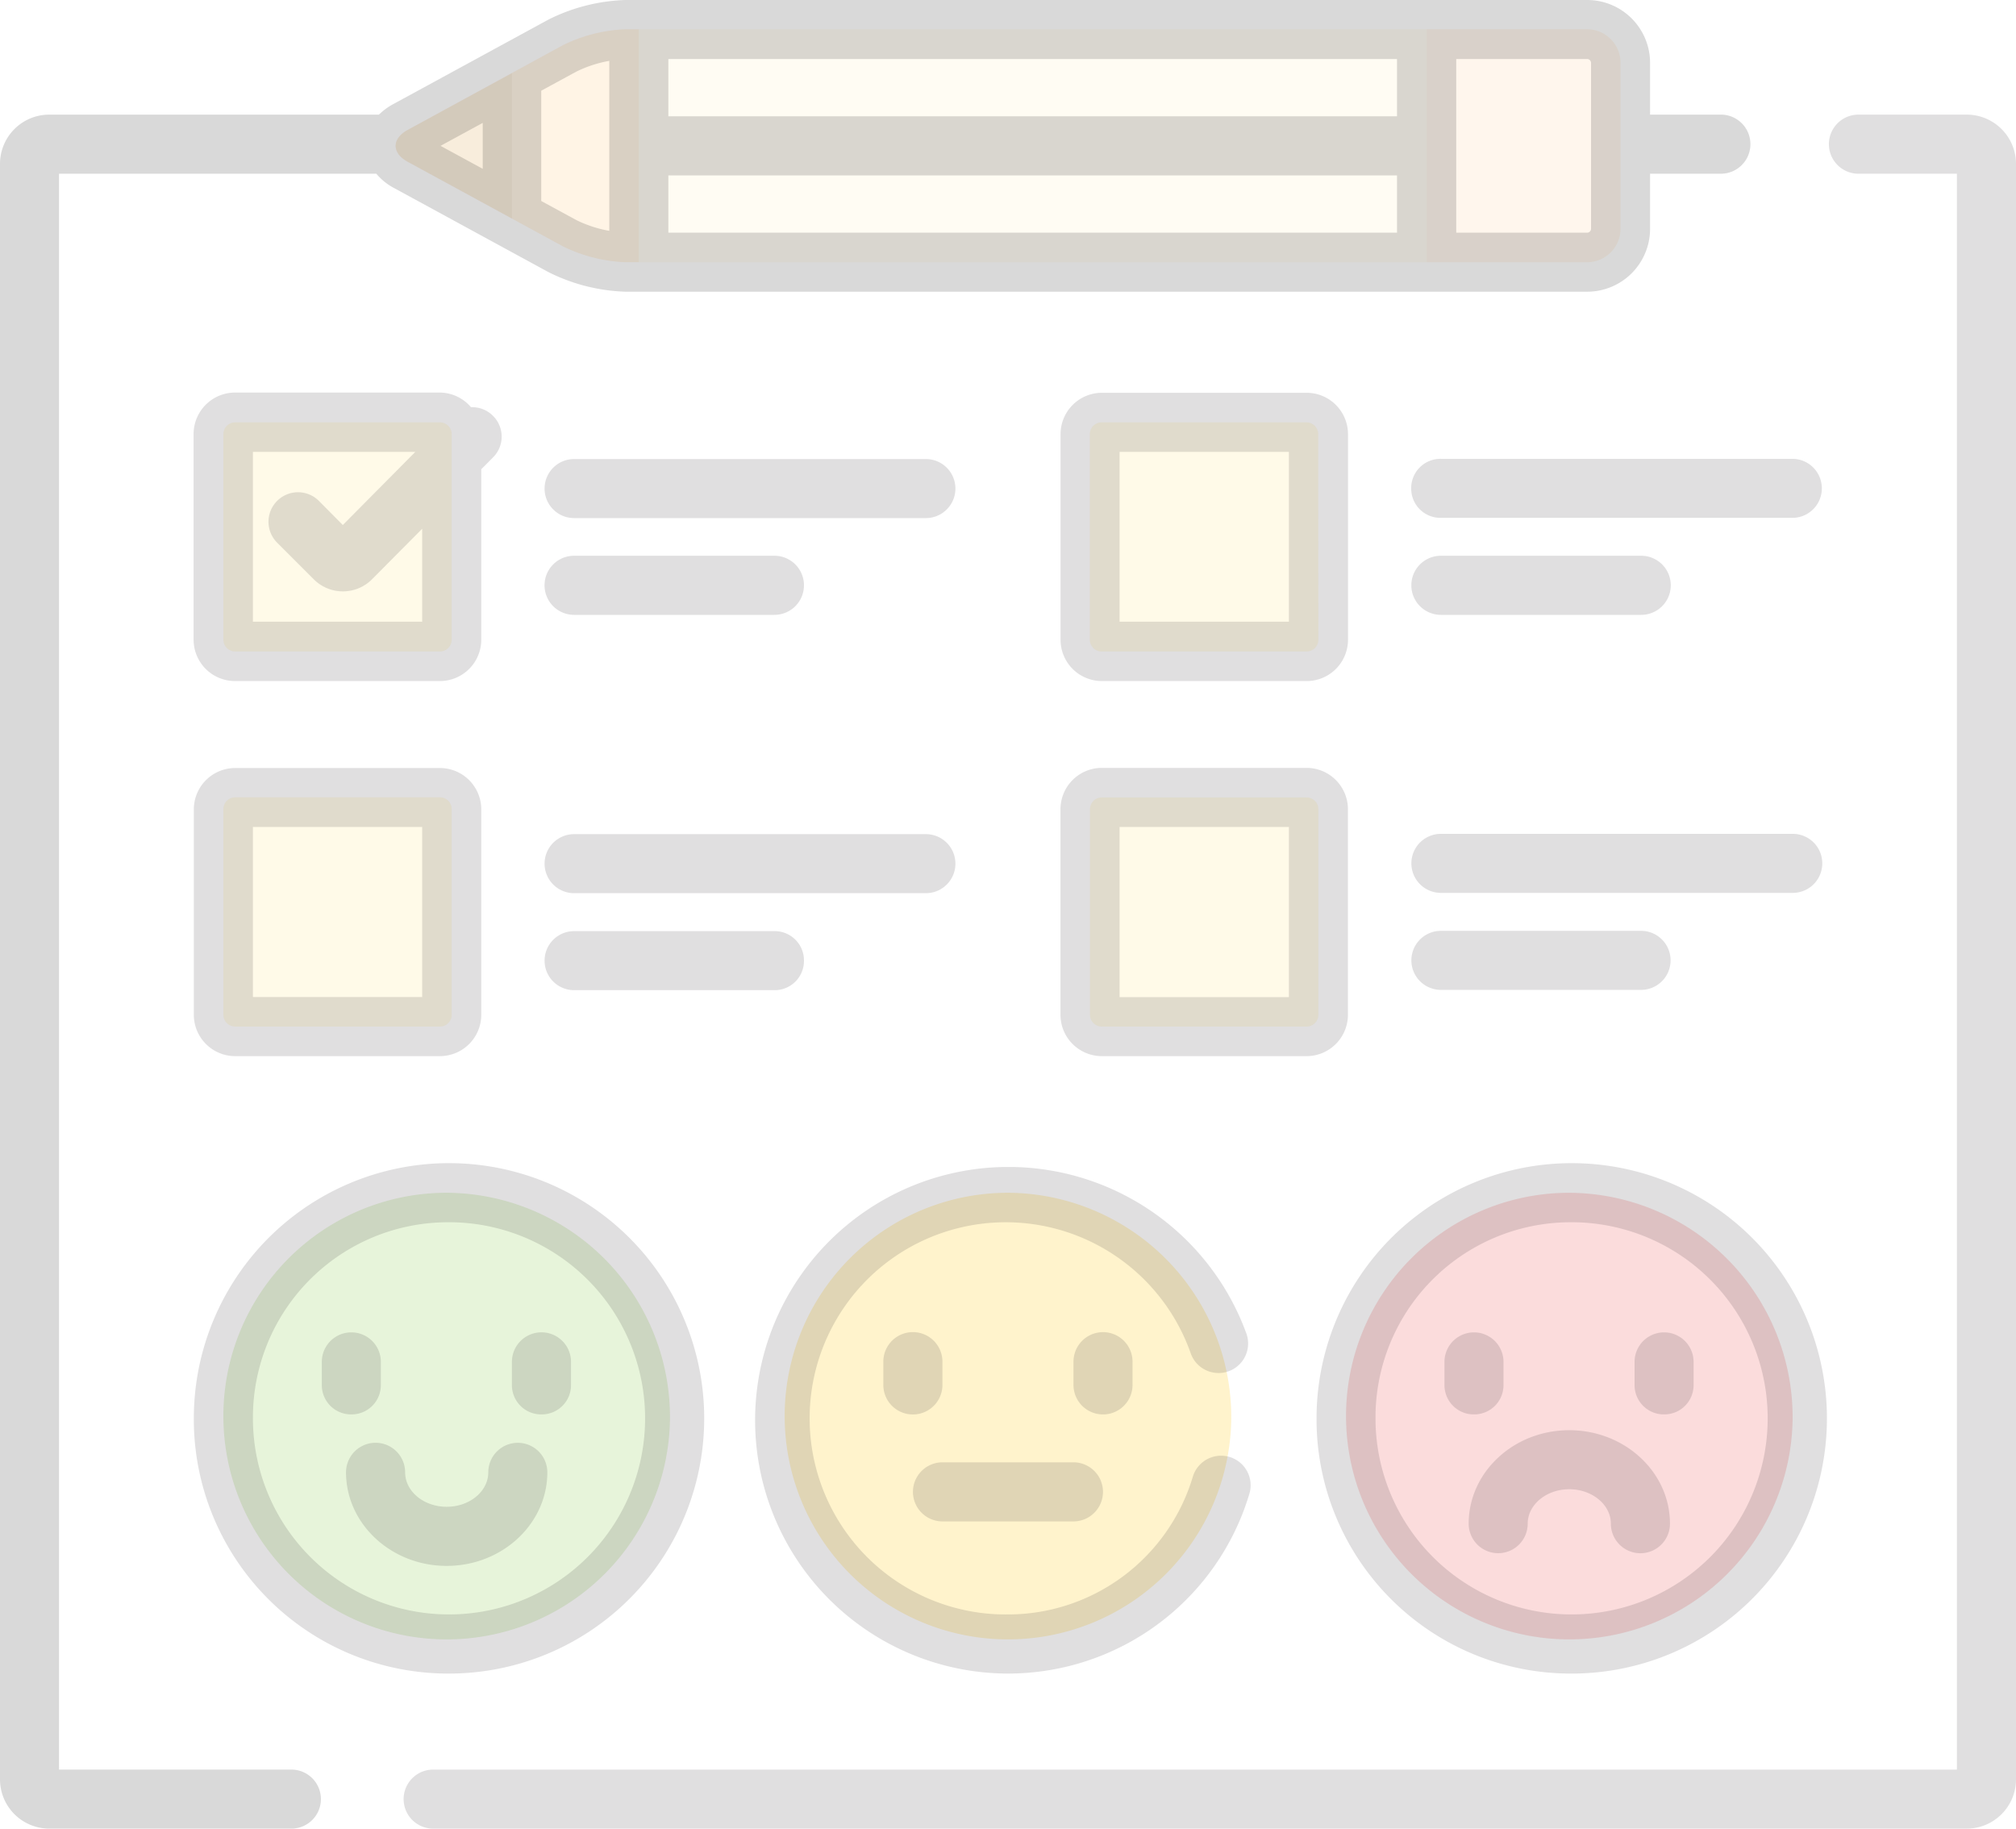 <svg xmlns="http://www.w3.org/2000/svg" viewBox="0 0 275.63 250"><defs><style>.cls-1,.cls-6{fill:#ffc502;}.cls-1,.cls-2,.cls-3,.cls-7{opacity:0.2;}.cls-2{fill:#89c947;}.cls-3{fill:#ef5050;}.cls-10,.cls-11,.cls-4{opacity:0.15;}.cls-5{fill:#fcdb67;}.cls-6,.cls-8,.cls-9{opacity:0.05;}.cls-7{fill:#ffd5b3;}.cls-8{fill:#775436;}.cls-9{fill:#fb8276;}.cls-10{fill:#2f2b32;}</style></defs><title>3</title><g id="Camada_2" data-name="Camada 2"><g id="Camada_1-2" data-name="Camada 1"><path class="cls-1" d="M168.34,193.91a30.53,30.53,0,1,1-30.53-30.84A30.69,30.69,0,0,1,168.34,193.91Z"/><path class="cls-2" d="M91.6,193.91a30.53,30.53,0,1,1-30.53-30.84A30.69,30.69,0,0,1,91.6,193.91Z"/><path class="cls-3" d="M245.09,193.91a30.53,30.53,0,1,1-30.54-30.84A30.7,30.7,0,0,1,245.09,193.91Z"/><g class="cls-4"><path class="cls-5" d="M61.76,87.46a1.62,1.62,0,0,1-1.61,1.61h-28a1.62,1.62,0,0,1-1.61-1.61V59.35a1.62,1.62,0,0,1,1.61-1.61h28a1.62,1.62,0,0,1,1.61,1.61Z"/><path class="cls-5" d="M61.76,138.74a1.62,1.62,0,0,1-1.61,1.61h-28a1.62,1.62,0,0,1-1.61-1.61V110.63A1.62,1.62,0,0,1,32.15,109h28a1.62,1.62,0,0,1,1.61,1.61Z"/><path class="cls-5" d="M180.25,87.46a1.61,1.61,0,0,1-1.61,1.61h-28A1.62,1.62,0,0,1,149,87.46V59.35a1.62,1.62,0,0,1,1.62-1.61h28a1.62,1.62,0,0,1,1.61,1.61Z"/><path class="cls-5" d="M180.25,138.74a1.61,1.61,0,0,1-1.61,1.61h-28a1.62,1.62,0,0,1-1.62-1.61V110.63a1.62,1.62,0,0,1,1.62-1.61h28a1.61,1.61,0,0,1,1.61,1.61Z"/></g><path class="cls-6" d="M217,4a4.58,4.58,0,0,1,4.57,4.55v22.7A4.58,4.58,0,0,1,217,35.85H85.5a21.28,21.28,0,0,1-8.57-2.19L55.74,22.12c-2.2-1.2-2.2-3.16,0-4.36L76.93,6.22A21.26,21.26,0,0,1,85.5,4Z"/><path class="cls-7" d="M87.34,4H85.5a21.26,21.26,0,0,0-8.57,2.18L55.74,17.76c-2.2,1.2-2.2,3.16,0,4.36L76.93,33.66a21.28,21.28,0,0,0,8.57,2.19h1.84Z"/><path class="cls-8" d="M70,10,55.74,17.76c-2.2,1.2-2.2,3.16,0,4.36L70,29.88Z"/><path class="cls-9" d="M221.54,31.29V8.59A4.58,4.58,0,0,0,217,4H195.06V35.85H217A4.58,4.58,0,0,0,221.54,31.29Z"/><path class="cls-10" d="M268.9,15.67H254.09a4,4,0,1,0,0,8.08h13.46V241.93H59.22a4,4,0,1,0,0,8.07H268.9a6.74,6.74,0,0,0,6.73-6.73V22.4A6.74,6.74,0,0,0,268.9,15.67Z"/><path class="cls-11" d="M39.84,241.93H8.07V23.75H51.45a8,8,0,0,0,2.36,1.92L75,37.21a25.23,25.23,0,0,0,10.5,2.67H217a8.6,8.6,0,0,0,8.6-8.59V23.75h9.68a4,4,0,0,0,0-8.08h-9.68V8.59A8.6,8.6,0,0,0,217,0H85.5A25.23,25.23,0,0,0,75,2.67L53.81,14.21a8.64,8.64,0,0,0-2,1.46H6.73A6.74,6.74,0,0,0,0,22.4V243.27A6.74,6.74,0,0,0,6.73,250H39.84a4,4,0,0,0,0-8.07ZM199.1,8.07H217a.54.54,0,0,1,.53.52v22.7a.54.54,0,0,1-.53.52H199.1Zm-107.72,0H191V15.9H91.38Zm0,15.91H191v7.83H91.38ZM74,12.4l4.84-2.63A17,17,0,0,1,83.3,8.32V31.56a17,17,0,0,1-4.44-1.44L74,27.48ZM66,16.8v6.28l-5.77-3.14Z"/><path class="cls-10" d="M137.81,228.8a34.43,34.43,0,0,0,33-24.56,4,4,0,0,0-7.72-2.37,26.39,26.39,0,0,1-25.3,18.85,26.81,26.81,0,1,1,25-35.72,4,4,0,0,0,7.63-2.65,34.63,34.63,0,1,0-32.62,46.45Z"/><path class="cls-10" d="M128.85,189.34v-3.18a4,4,0,1,0-8.08,0v3.18a4,4,0,0,0,8.08,0Z"/><path class="cls-10" d="M154.84,189.34v-3.18a4,4,0,1,0-8.07,0v3.18a4,4,0,0,0,8.07,0Z"/><path class="cls-10" d="M128.86,208h17.9a4,4,0,0,0,0-8.08h-17.9a4,4,0,0,0,0,8.08Z"/><path class="cls-10" d="M61.07,228.8A34.89,34.89,0,1,0,26.5,193.91,34.77,34.77,0,0,0,61.07,228.8Zm0-61.7a26.81,26.81,0,1,1-26.49,26.81A26.68,26.68,0,0,1,61.07,167.1Z"/><path class="cls-10" d="M48.07,193.37a4,4,0,0,0,4-4v-3.18a4,4,0,1,0-8.07,0v3.18A4,4,0,0,0,48.07,193.37Z"/><path class="cls-10" d="M74.07,193.37a4,4,0,0,0,4-4v-3.18a4,4,0,0,0-8.08,0v3.18A4,4,0,0,0,74.07,193.37Z"/><path class="cls-10" d="M47.31,201.29c0,7.05,6.18,12.79,13.76,12.79s13.76-5.74,13.76-12.79a4,4,0,1,0-8.07,0c0,2.6-2.55,4.71-5.69,4.71s-5.68-2.11-5.68-4.71a4,4,0,1,0-8.08,0Z"/><path class="cls-10" d="M214.55,228.8A34.89,34.89,0,1,0,180,193.91,34.76,34.76,0,0,0,214.55,228.8Zm0-61.7a26.81,26.81,0,1,1-26.49,26.81A26.69,26.69,0,0,1,214.55,167.1Z"/><path class="cls-10" d="M201.56,193.37a4,4,0,0,0,4-4v-3.18a4,4,0,1,0-8.07,0v3.18A4,4,0,0,0,201.56,193.37Z"/><path class="cls-10" d="M227.55,193.37a4,4,0,0,0,4-4v-3.18a4,4,0,1,0-8.07,0v3.18A4,4,0,0,0,227.55,193.37Z"/><path class="cls-10" d="M200.8,208.31a4,4,0,1,0,8.07,0c0-2.59,2.55-4.71,5.68-4.71s5.69,2.12,5.69,4.71a4,4,0,0,0,8.08,0c0-7.05-6.18-12.78-13.77-12.78S200.8,201.26,200.8,208.31Z"/><path class="cls-10" d="M32.15,93.11h28a5.66,5.66,0,0,0,5.65-5.65V64.15l1.59-1.6a4,4,0,0,0,0-5.71,4,4,0,0,0-3-1.17,5.62,5.62,0,0,0-4.27-2h-28a5.67,5.67,0,0,0-5.65,5.66v28.1A5.66,5.66,0,0,0,32.15,93.11Zm2.43-31.33h22.2l-9.91,10-3.26-3.29a4,4,0,0,0-5.73,5.69l5,5a5.61,5.61,0,0,0,4,1.67h0a5.6,5.6,0,0,0,4-1.67l6.84-6.89V85H34.58Z"/><path class="cls-10" d="M78.49,70.83h48.1a4,4,0,1,0,0-8.07H78.49a4,4,0,1,0,0,8.07Z"/><path class="cls-10" d="M78.49,84.06h27.39a4,4,0,1,0,0-8.08H78.49a4,4,0,1,0,0,8.08Z"/><path class="cls-10" d="M26.5,138.74a5.66,5.66,0,0,0,5.65,5.65h28a5.66,5.66,0,0,0,5.65-5.65V110.63A5.66,5.66,0,0,0,60.15,105h-28a5.66,5.66,0,0,0-5.65,5.65Zm8.08-25.68H57.72v23.25H34.58Z"/><path class="cls-10" d="M78.49,122.11h48.1a4,4,0,1,0,0-8.07H78.49a4,4,0,1,0,0,8.07Z"/><path class="cls-10" d="M109.92,131.3a4,4,0,0,0-4-4H78.49a4,4,0,1,0,0,8.07h27.39A4,4,0,0,0,109.92,131.3Z"/><path class="cls-10" d="M150.65,93.11h28a5.65,5.65,0,0,0,5.65-5.65V59.35a5.66,5.66,0,0,0-5.65-5.65h-28A5.66,5.66,0,0,0,145,59.35V87.46A5.65,5.65,0,0,0,150.65,93.11Zm2.42-31.33h23.15V85H153.07Z"/><path class="cls-10" d="M192.94,66.8a4,4,0,0,0,4,4h48.11a4,4,0,0,0,0-8.07H197A4,4,0,0,0,192.94,66.8Z"/><path class="cls-10" d="M197,84.06h27.39a4,4,0,0,0,0-8.08H197a4,4,0,1,0,0,8.08Z"/><path class="cls-10" d="M184.29,138.74V110.63a5.66,5.66,0,0,0-5.65-5.65h-28a5.66,5.66,0,0,0-5.65,5.65v28.11a5.66,5.66,0,0,0,5.65,5.65h28A5.66,5.66,0,0,0,184.29,138.74Zm-8.07-2.42H153.07V113.06h23.15Z"/><path class="cls-10" d="M245.09,114H197a4,4,0,1,0,0,8.07h48.11a4,4,0,0,0,0-8.07Z"/><path class="cls-10" d="M224.37,135.33a4,4,0,1,0,0-8.07H197a4,4,0,1,0,0,8.07Z"/></g></g></svg>